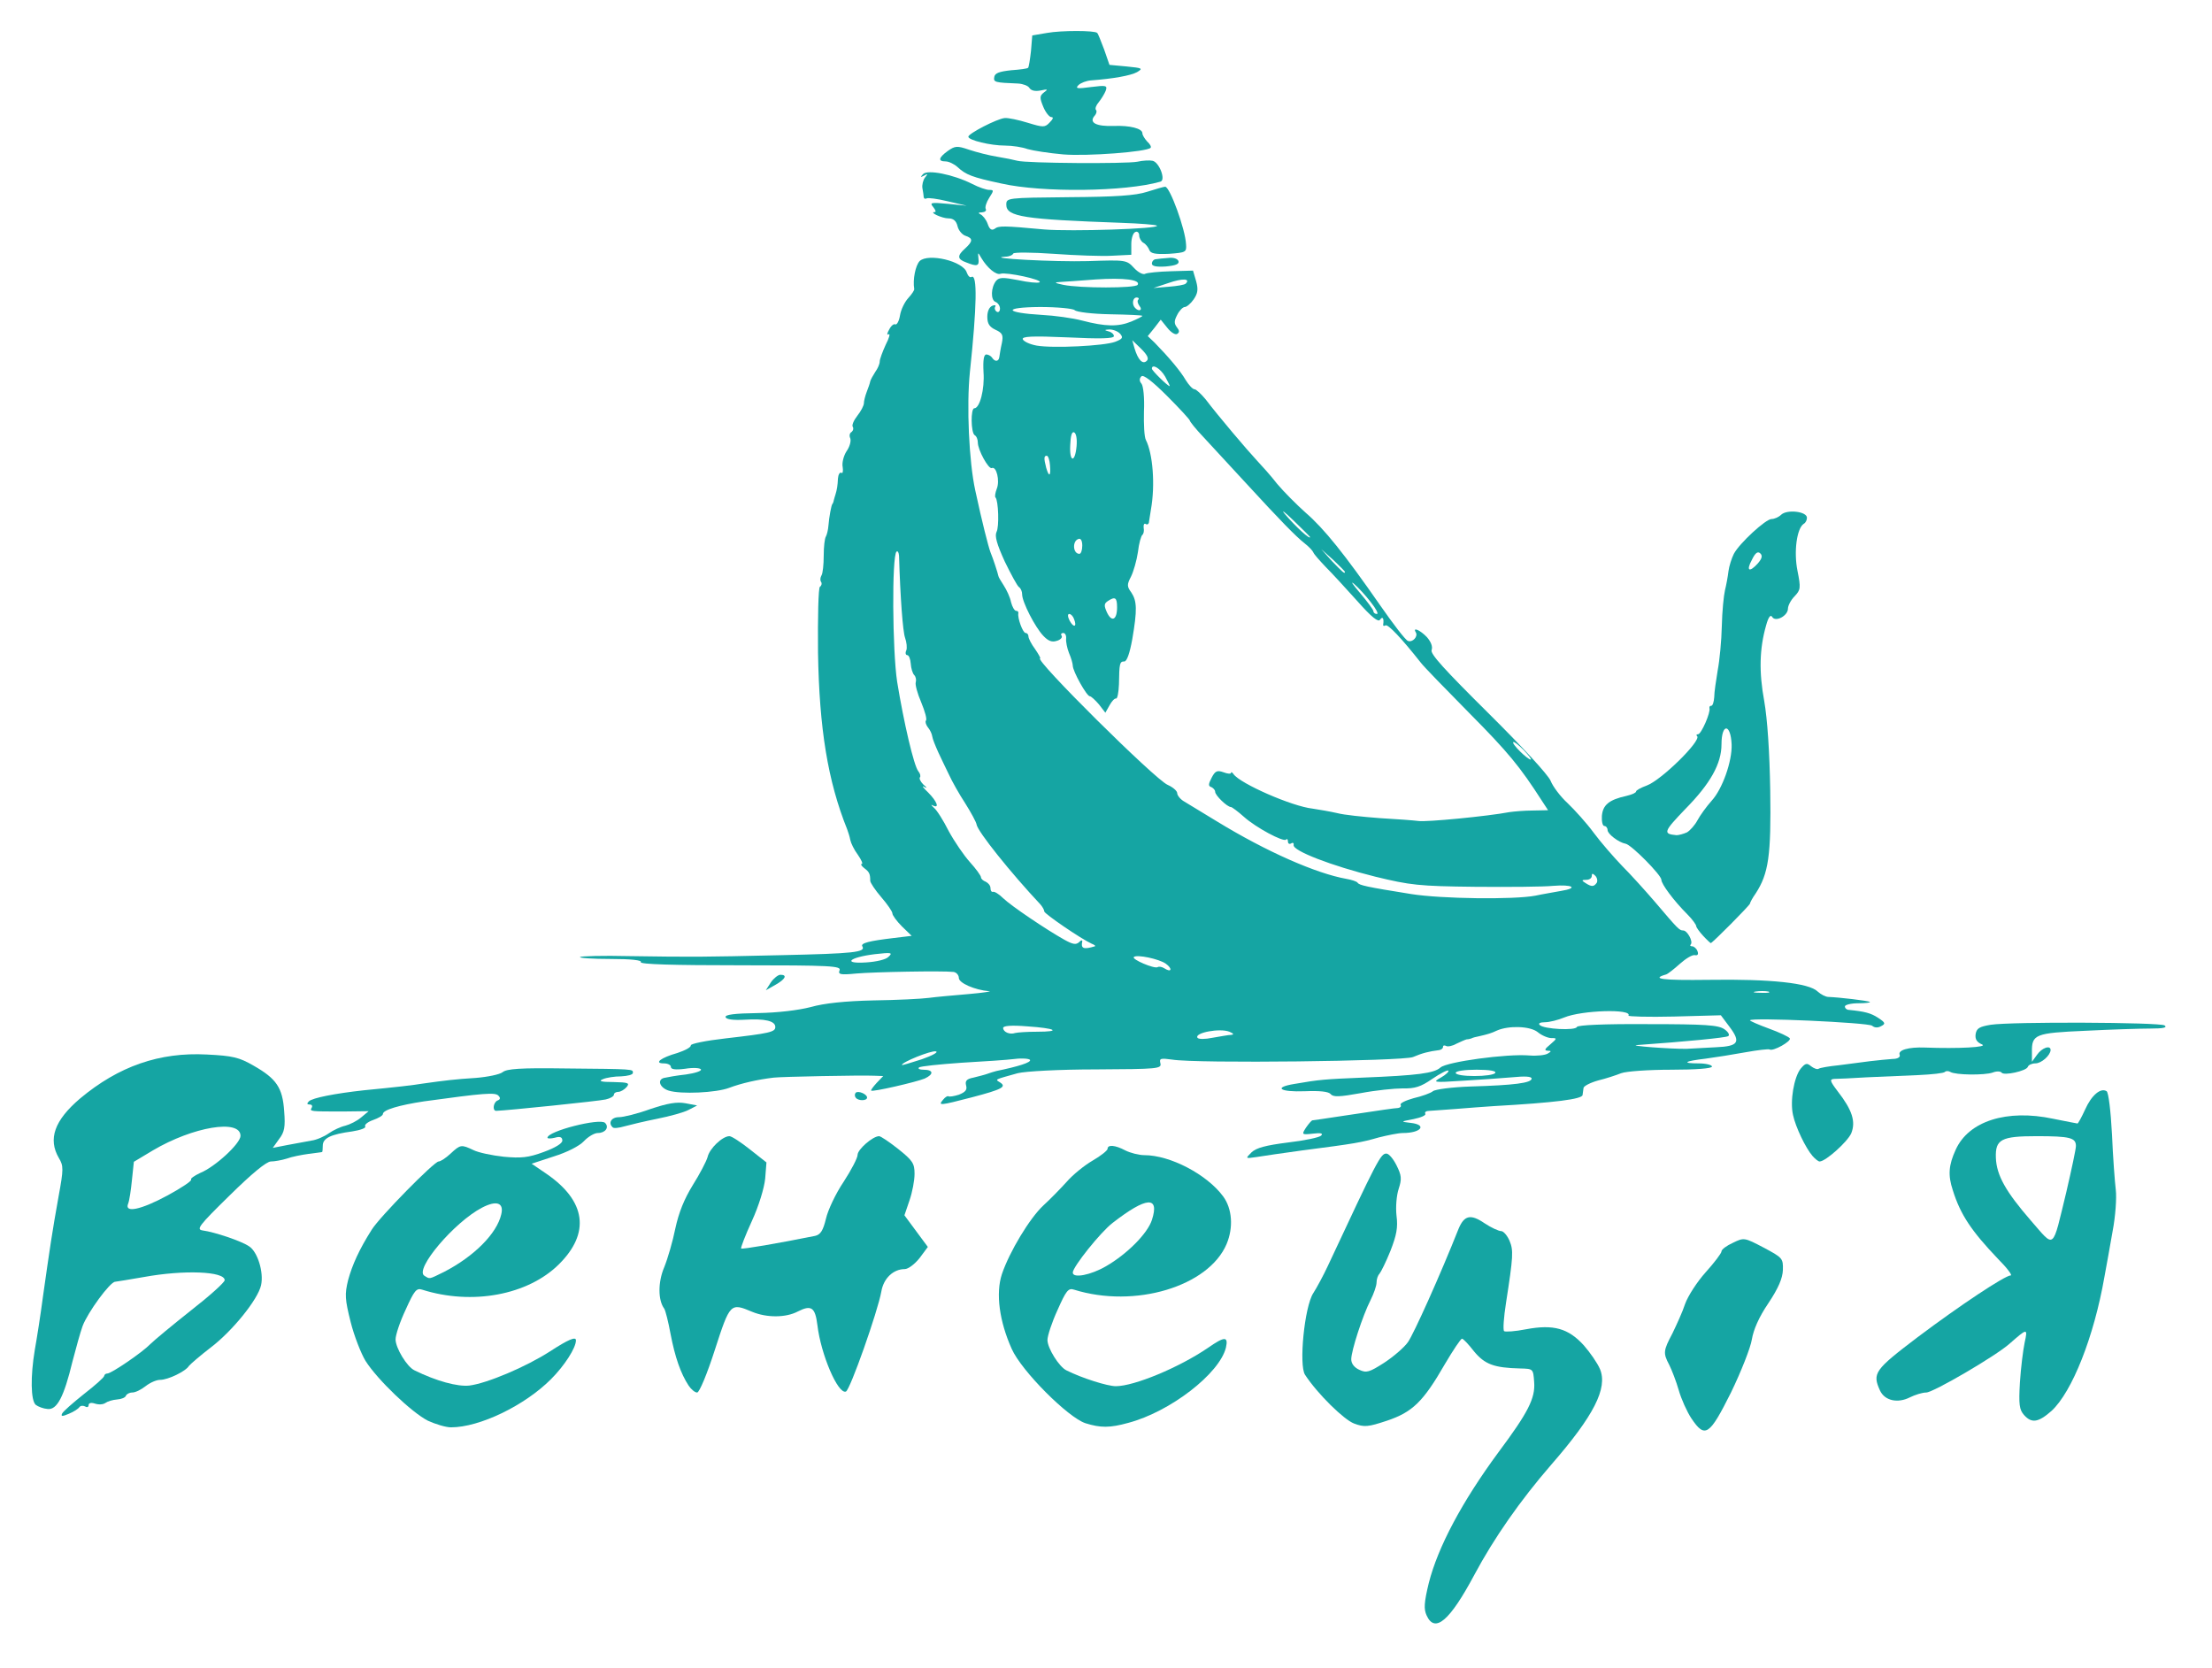 <!DOCTYPE svg PUBLIC "-//W3C//DTD SVG 20010904//EN" "http://www.w3.org/TR/2001/REC-SVG-20010904/DTD/svg10.dtd">
<svg version="1.0" xmlns="http://www.w3.org/2000/svg" width="699px" height="527px" viewBox="0 0 6990 5270" preserveAspectRatio="xMidYMid meet">
<g id="layer101" fill="#15a5a3" stroke="none">
 <path d="M4508 5104 c-9 -20 -8 -40 7 -102 29 -114 105 -257 220 -413 94 -126 117 -171 113 -222 -3 -42 -3 -42 -44 -43 -83 -2 -112 -13 -146 -54 -17 -22 -34 -40 -38 -40 -4 0 -28 36 -54 80 -69 120 -103 152 -183 179 -60 20 -72 21 -104 9 -32 -12 -115 -93 -155 -154 -20 -30 -2 -215 26 -258 11 -17 32 -56 46 -86 157 -336 167 -355 185 -355 8 0 22 17 32 37 16 32 17 43 7 74 -7 21 -10 58 -7 85 5 38 0 62 -19 111 -14 35 -30 67 -35 73 -5 5 -9 17 -9 27 0 11 -9 36 -19 56 -25 49 -61 160 -61 187 0 14 10 26 25 33 23 11 32 8 79 -22 29 -19 63 -48 75 -65 18 -25 103 -214 160 -358 18 -43 38 -48 82 -18 21 14 45 25 53 25 7 0 19 14 26 30 13 31 12 49 -11 197 -7 45 -10 85 -6 89 3 3 35 1 70 -6 86 -16 133 -3 182 51 20 23 43 56 51 75 25 60 -19 147 -154 302 -98 113 -181 232 -243 348 -78 146 -125 186 -151 128z"/>
 <path d="M5345 4482 c-14 -21 -32 -61 -40 -89 -8 -28 -22 -64 -30 -80 -20 -38 -19 -45 10 -100 13 -27 32 -68 40 -93 9 -25 38 -70 65 -100 27 -30 50 -60 50 -66 0 -6 16 -18 36 -27 35 -17 36 -17 97 15 60 32 62 34 61 71 -1 26 -14 57 -46 105 -30 44 -47 84 -52 114 -4 26 -34 102 -66 168 -68 136 -82 146 -125 82z"/>
 <path d="M1352 4489 c-51 -26 -159 -129 -197 -189 -14 -23 -36 -79 -47 -123 -18 -72 -19 -87 -8 -132 13 -48 35 -97 75 -160 25 -40 197 -215 211 -215 6 0 23 -11 38 -25 31 -29 34 -29 72 -11 16 8 59 17 96 21 55 5 77 3 126 -15 36 -13 59 -27 59 -36 0 -11 -7 -14 -24 -9 -12 3 -23 3 -23 0 0 -21 166 -63 182 -47 14 14 1 32 -23 32 -11 0 -31 12 -44 26 -14 15 -53 35 -95 48 l-70 23 47 32 c125 86 139 187 39 286 -98 97 -274 130 -432 80 -18 -6 -25 3 -52 63 -18 38 -32 80 -32 94 0 27 36 87 60 98 69 34 136 52 173 48 56 -7 179 -59 255 -108 57 -37 82 -48 82 -35 0 24 -36 80 -79 123 -83 83 -225 152 -316 152 -16 0 -49 -10 -73 -21z m51 -470 c95 -49 167 -121 181 -182 9 -37 -15 -45 -61 -21 -88 46 -214 195 -182 215 18 11 13 12 62 -12z"/>
 <path d="M3430 4497 c-55 -18 -202 -165 -233 -235 -39 -87 -51 -175 -31 -236 24 -71 88 -177 131 -217 21 -19 54 -53 74 -75 19 -22 56 -52 82 -67 26 -15 47 -32 47 -37 0 -14 24 -12 56 5 16 8 43 15 60 15 82 0 198 61 249 130 29 39 33 99 11 151 -57 134 -290 204 -482 144 -18 -6 -25 3 -52 64 -18 39 -32 82 -32 95 0 26 37 85 60 96 50 25 130 50 156 50 58 0 200 -59 291 -121 53 -37 65 -37 57 -1 -20 82 -176 203 -309 238 -58 16 -87 16 -135 1z m65 -496 c66 -38 131 -103 145 -146 25 -77 -17 -74 -124 9 -38 29 -126 139 -126 157 0 19 57 8 105 -20z"/>
 <path d="M6396 4471 c-15 -17 -17 -33 -13 -103 3 -46 10 -102 15 -126 10 -46 9 -46 -48 4 -44 39 -241 154 -263 154 -12 0 -35 7 -51 15 -39 20 -80 11 -95 -21 -25 -55 -18 -65 119 -169 133 -100 276 -195 294 -195 6 0 -12 -24 -40 -52 -84 -88 -119 -140 -143 -217 -16 -48 -13 -80 9 -128 41 -91 162 -129 308 -98 40 8 75 15 77 15 2 0 13 -20 24 -44 20 -45 49 -70 68 -58 6 4 13 61 17 137 3 72 9 150 12 175 3 25 -1 83 -10 130 -8 47 -20 112 -26 145 -33 189 -102 363 -167 423 -42 37 -63 40 -87 13z m134 -706 c16 -69 30 -134 30 -144 0 -26 -19 -31 -124 -31 -112 0 -131 10 -129 68 2 56 32 108 110 198 78 89 67 98 113 -91z"/>
 <path d="M196 4467 c3 -7 34 -34 69 -62 35 -27 64 -53 64 -57 1 -5 5 -8 10 -8 13 0 111 -67 136 -93 12 -12 70 -60 128 -106 59 -46 107 -89 107 -96 0 -28 -129 -33 -255 -10 -44 8 -85 14 -91 15 -16 0 -87 97 -103 140 -7 19 -21 70 -32 112 -27 112 -49 154 -79 150 -13 -1 -29 -7 -37 -13 -16 -14 -17 -90 -3 -174 6 -33 18 -109 26 -170 21 -148 29 -203 49 -314 16 -87 16 -97 1 -122 -35 -60 -14 -119 67 -188 122 -102 251 -147 401 -139 81 4 102 9 147 35 72 41 92 69 97 144 4 50 1 66 -16 88 l-20 28 46 -9 c26 -5 60 -11 76 -14 16 -2 41 -13 55 -23 14 -10 38 -21 52 -24 15 -4 37 -15 50 -26 l24 -20 -80 1 c-106 0 -107 0 -100 -12 3 -5 1 -10 -6 -10 -9 0 -10 -3 -3 -10 11 -11 83 -25 174 -35 103 -10 155 -16 185 -21 71 -10 104 -14 168 -18 38 -3 76 -11 85 -18 13 -11 56 -14 197 -12 222 2 215 2 215 14 0 6 -17 10 -37 11 -21 0 -47 4 -58 9 -15 6 -6 9 34 9 46 1 52 3 41 16 -7 8 -19 15 -26 15 -8 0 -14 4 -14 9 0 5 -12 12 -26 15 -20 5 -312 35 -346 36 -13 0 -9 -28 5 -33 8 -3 9 -8 2 -15 -10 -11 -46 -8 -235 18 -79 12 -130 27 -130 40 0 5 -14 13 -31 19 -17 6 -28 15 -25 20 4 5 -15 12 -41 16 -67 9 -93 21 -93 45 0 11 -1 20 -2 20 -2 1 -21 3 -43 6 -22 3 -53 9 -69 15 -16 5 -39 9 -50 9 -14 0 -61 39 -131 108 -97 95 -106 107 -84 110 37 5 121 33 146 50 27 17 47 82 38 123 -10 45 -90 144 -158 196 -34 26 -65 53 -70 59 -10 17 -66 44 -91 44 -12 0 -32 9 -46 20 -14 11 -32 20 -42 20 -9 0 -18 5 -20 10 -2 6 -14 11 -28 12 -14 1 -30 6 -37 11 -7 5 -21 6 -33 2 -12 -4 -20 -2 -20 5 0 6 -5 8 -11 4 -6 -3 -14 -3 -18 2 -3 5 -18 15 -33 21 -21 9 -26 9 -22 0z m334 -690 c44 -24 77 -46 74 -50 -3 -3 10 -12 29 -21 47 -19 127 -93 127 -117 0 -54 -150 -29 -277 46 l-60 36 -6 57 c-3 31 -8 65 -12 75 -13 31 40 20 125 -26z"/>
 <path d="M2176 4378 c-25 -38 -43 -90 -57 -163 -7 -38 -16 -74 -20 -80 -20 -27 -20 -84 0 -131 11 -27 27 -82 35 -122 11 -51 28 -93 55 -137 22 -35 43 -75 47 -89 6 -27 47 -66 69 -66 7 0 36 19 65 42 l52 41 -4 51 c-3 30 -20 86 -42 134 -21 46 -36 85 -34 87 3 3 115 -16 234 -40 17 -4 25 -17 34 -54 6 -27 31 -80 56 -117 24 -37 44 -75 44 -85 0 -17 48 -59 68 -59 5 0 32 18 61 41 45 36 51 45 51 78 0 21 -7 58 -16 84 l-16 47 37 50 37 50 -26 35 c-15 19 -36 35 -47 35 -36 0 -67 29 -74 71 -11 62 -99 312 -112 316 -25 9 -79 -117 -90 -210 -7 -56 -19 -65 -62 -43 -38 20 -98 20 -144 1 -69 -29 -70 -28 -118 120 -24 75 -49 135 -56 135 -7 0 -19 -10 -27 -22z"/>
 <path d="M5728 3653 c-22 -25 -54 -92 -62 -130 -10 -44 3 -119 24 -146 15 -18 20 -19 33 -8 9 7 20 11 24 8 4 -3 33 -8 63 -11 30 -4 75 -10 100 -13 25 -3 57 -6 71 -7 16 0 25 -6 22 -13 -6 -15 28 -25 80 -23 105 4 202 -1 180 -10 -16 -7 -22 -16 -20 -32 3 -19 12 -24 48 -30 66 -10 532 -8 549 2 10 7 -4 10 -45 10 -33 0 -125 3 -205 7 -159 7 -170 11 -169 68 l0 30 16 -22 c15 -22 43 -32 43 -15 -1 17 -29 42 -48 42 -11 0 -22 5 -24 11 -4 13 -77 29 -83 18 -3 -4 -16 -5 -28 0 -26 9 -118 8 -134 -2 -5 -3 -13 -4 -17 0 -3 4 -41 8 -84 10 -42 2 -115 5 -162 7 -47 3 -93 5 -103 5 -16 1 -15 6 10 39 46 59 58 96 43 133 -12 27 -81 89 -100 89 -4 0 -14 -8 -22 -17z"/>
 <path d="M3955 3641 c15 -14 44 -22 115 -31 52 -6 100 -16 105 -22 7 -7 -1 -9 -26 -6 -36 4 -36 3 -22 -19 9 -13 18 -23 20 -23 3 0 49 -7 102 -15 127 -19 153 -23 169 -24 7 -1 11 -5 8 -10 -3 -5 16 -14 41 -21 26 -6 54 -16 61 -22 7 -6 61 -13 120 -15 136 -4 192 -11 192 -25 0 -7 -22 -8 -62 -4 -35 3 -106 8 -158 11 -91 6 -94 5 -67 -10 16 -9 26 -19 24 -22 -3 -3 -26 9 -51 26 -36 25 -55 31 -93 30 -26 0 -86 6 -133 15 -67 12 -87 13 -95 3 -7 -8 -34 -11 -82 -9 -79 3 -100 -12 -33 -23 80 -14 97 -15 215 -20 177 -7 227 -14 247 -32 20 -18 210 -44 281 -38 24 2 50 -1 58 -6 12 -7 12 -9 -1 -9 -11 -1 -8 -6 9 -20 22 -19 22 -20 3 -20 -10 0 -30 -8 -43 -19 -24 -19 -91 -21 -128 -5 -19 9 -30 12 -56 18 -11 2 -22 5 -25 7 -3 1 -9 3 -15 3 -5 1 -20 8 -33 14 -12 7 -27 10 -32 7 -6 -3 -10 -2 -10 3 0 5 -6 9 -12 10 -33 4 -55 10 -83 22 -33 13 -684 21 -761 8 -37 -5 -41 -4 -37 12 4 17 -9 18 -202 19 -119 0 -225 6 -249 12 -75 21 -72 19 -56 29 22 14 7 22 -88 47 -104 27 -108 27 -92 8 7 -9 15 -13 17 -11 3 2 17 0 33 -5 20 -8 27 -15 23 -29 -4 -15 2 -21 23 -25 16 -4 36 -9 44 -12 8 -3 21 -7 29 -9 68 -14 110 -27 106 -35 -3 -4 -25 -6 -48 -3 -23 3 -99 8 -169 12 -70 5 -130 11 -134 15 -4 4 2 7 14 7 32 0 34 14 4 28 -27 11 -165 43 -169 38 -2 -1 6 -12 17 -24 l21 -22 -28 -1 c-40 -2 -294 3 -318 6 -51 6 -103 18 -140 32 -41 16 -154 21 -192 9 -28 -9 -37 -34 -15 -40 9 -2 41 -8 70 -11 28 -4 50 -11 47 -16 -3 -5 -26 -6 -50 -2 -31 4 -45 2 -45 -6 0 -6 -10 -11 -22 -11 -33 0 -10 -18 43 -33 24 -8 43 -18 42 -24 -1 -5 48 -15 110 -22 139 -16 157 -20 157 -36 0 -19 -32 -27 -97 -23 -36 2 -58 -1 -60 -8 -3 -8 28 -12 101 -13 64 -1 129 -9 168 -19 42 -12 108 -19 198 -21 74 -1 153 -5 175 -8 22 -3 78 -8 125 -12 47 -4 77 -9 66 -9 -46 -4 -96 -26 -96 -42 0 -9 -8 -18 -17 -19 -35 -4 -249 0 -307 5 -51 5 -58 3 -53 -10 6 -14 -26 -16 -314 -16 -211 0 -318 -3 -314 -10 4 -6 -30 -10 -96 -10 -56 0 -100 -3 -96 -6 3 -3 73 -5 154 -3 210 3 222 3 484 -3 226 -5 266 -9 254 -28 -6 -10 22 -17 98 -26 l58 -7 -31 -30 c-16 -16 -30 -35 -30 -41 0 -6 -16 -29 -35 -51 -19 -22 -35 -46 -35 -52 0 -22 -3 -28 -19 -40 -9 -7 -12 -13 -8 -13 5 0 -1 -13 -12 -29 -12 -16 -22 -37 -24 -47 -2 -11 -7 -26 -10 -34 -61 -152 -88 -317 -92 -558 -1 -111 1 -205 6 -208 5 -3 7 -10 4 -15 -4 -5 -3 -14 1 -21 4 -6 7 -34 7 -62 0 -28 3 -55 7 -61 3 -5 7 -21 8 -35 2 -26 9 -63 12 -67 2 -2 4 -7 5 -13 1 -5 4 -13 5 -17 5 -16 7 -29 8 -51 1 -13 6 -21 11 -18 4 3 6 -5 4 -18 -3 -13 3 -36 12 -50 10 -14 15 -32 12 -41 -4 -8 -2 -17 4 -20 5 -4 7 -11 4 -16 -4 -5 3 -21 14 -35 12 -15 21 -33 21 -40 0 -7 4 -23 9 -36 5 -13 10 -27 11 -33 1 -5 9 -19 16 -30 8 -11 14 -25 14 -33 0 -7 9 -31 19 -53 11 -21 15 -36 9 -33 -6 4 -5 -3 2 -15 6 -12 15 -19 19 -16 5 2 12 -10 15 -28 3 -19 15 -43 26 -55 11 -12 20 -25 19 -29 -5 -30 4 -74 17 -88 27 -26 138 0 149 36 4 11 10 17 15 14 19 -11 17 93 -5 300 -11 106 -3 284 17 375 22 102 41 176 48 195 8 19 23 65 25 75 0 3 8 16 17 30 9 14 20 37 23 53 4 15 11 27 16 27 5 0 8 3 7 8 -3 14 14 62 23 62 5 0 9 5 9 11 0 6 9 24 21 40 11 16 18 29 16 29 -23 0 364 384 403 400 16 7 30 19 30 26 0 7 10 20 23 27 12 7 58 35 102 62 157 96 314 165 410 182 17 3 32 8 35 12 5 8 26 13 170 36 94 15 324 18 392 5 23 -5 60 -11 81 -15 56 -9 37 -21 -25 -16 -29 3 -140 4 -247 3 -177 -2 -204 -5 -315 -32 -137 -34 -262 -82 -258 -100 1 -6 -2 -9 -8 -5 -5 3 -10 1 -10 -6 0 -7 -3 -10 -6 -6 -9 8 -95 -38 -133 -72 -19 -17 -38 -31 -41 -31 -12 0 -50 -37 -50 -48 0 -6 -6 -12 -12 -15 -10 -3 -10 -9 1 -30 11 -21 17 -24 37 -17 13 5 24 6 24 2 0 -4 4 -2 8 4 21 30 185 102 250 109 20 3 55 9 77 14 22 6 83 12 135 16 52 3 107 7 122 9 24 4 220 -15 288 -28 14 -2 47 -5 73 -5 l49 -1 -19 -29 c-70 -109 -107 -154 -230 -278 -76 -77 -145 -148 -153 -159 -60 -76 -104 -123 -112 -118 -4 3 -8 2 -7 -3 3 -19 -2 -27 -10 -15 -5 9 -26 -7 -72 -59 -35 -39 -80 -88 -100 -108 -19 -20 -37 -40 -39 -46 -2 -5 -14 -18 -27 -28 -29 -23 -75 -70 -188 -193 -49 -53 -109 -118 -132 -143 -24 -25 -43 -49 -43 -52 0 -3 -32 -38 -72 -78 -47 -47 -75 -68 -81 -62 -7 7 -7 15 0 23 6 7 10 45 8 88 -1 41 1 81 6 90 22 43 30 142 16 220 -2 14 -5 31 -6 38 0 7 -5 11 -10 8 -5 -4 -8 2 -7 11 2 10 0 20 -4 23 -4 3 -11 27 -14 54 -4 27 -14 62 -22 78 -13 25 -13 31 1 50 18 27 19 55 3 148 -8 44 -17 70 -25 70 -15 0 -16 6 -17 72 -1 26 -5 46 -9 45 -5 -1 -14 9 -21 22 l-13 23 -20 -26 c-12 -14 -25 -26 -29 -26 -10 0 -54 -79 -54 -97 0 -6 -5 -24 -12 -40 -6 -15 -10 -36 -9 -45 1 -10 -3 -18 -9 -18 -6 0 -9 4 -5 9 3 5 -4 13 -16 16 -15 5 -27 0 -42 -16 -26 -27 -67 -107 -67 -131 0 -9 -4 -19 -10 -23 -5 -3 -25 -40 -45 -81 -25 -55 -32 -80 -26 -93 9 -16 6 -99 -3 -109 -3 -2 -1 -15 4 -28 10 -25 -1 -72 -16 -65 -10 4 -44 -57 -44 -81 0 -9 -4 -20 -10 -23 -12 -8 -13 -85 -1 -85 17 0 33 -60 29 -114 -2 -39 1 -56 9 -56 6 0 15 5 18 10 9 14 21 13 23 -2 1 -7 4 -27 8 -44 5 -25 2 -32 -20 -42 -19 -9 -26 -19 -26 -41 0 -17 6 -31 16 -35 8 -3 12 -2 9 3 -3 5 -1 12 5 16 5 3 10 -1 10 -10 0 -8 -6 -18 -14 -21 -16 -6 -15 -46 2 -67 10 -11 22 -11 69 -2 32 7 62 10 68 7 12 -8 -105 -33 -123 -27 -14 5 -42 -18 -61 -50 -11 -19 -11 -19 -9 2 3 24 -4 26 -39 12 -28 -10 -29 -21 -3 -44 25 -23 25 -32 1 -40 -10 -3 -22 -17 -25 -30 -4 -17 -13 -25 -29 -25 -20 0 -63 -20 -43 -20 5 0 2 -7 -5 -16 -12 -14 -7 -15 46 -10 l60 6 -60 -14 c-33 -8 -63 -12 -67 -9 -5 2 -8 1 -9 -4 0 -4 -2 -17 -4 -28 -2 -10 2 -26 8 -34 10 -12 9 -13 -3 -6 -12 6 -12 5 -3 -5 14 -15 95 1 155 31 21 11 45 19 54 19 15 0 15 2 0 25 -9 14 -14 30 -11 35 3 6 -2 10 -12 11 -11 0 -13 2 -5 6 7 3 18 16 23 30 6 18 13 22 22 16 13 -10 27 -10 157 2 84 7 366 -2 356 -12 -3 -3 -54 -7 -113 -9 -306 -11 -363 -19 -363 -57 0 -22 1 -22 198 -24 147 -1 210 -5 247 -17 28 -9 53 -16 57 -16 15 0 64 135 66 182 2 25 -1 26 -54 30 -43 2 -58 -1 -62 -12 -3 -8 -11 -19 -19 -23 -7 -4 -13 -15 -13 -23 0 -9 -6 -14 -12 -11 -7 2 -13 19 -13 38 l0 34 -60 3 c-33 2 -116 -1 -185 -6 -70 -5 -126 -5 -128 -1 -2 5 -13 10 -25 10 -71 5 159 17 261 14 120 -4 122 -4 146 22 13 14 29 22 35 18 6 -3 43 -7 82 -8 l69 -2 10 34 c7 26 5 38 -8 57 -9 13 -22 24 -28 24 -6 0 -17 11 -24 25 -10 19 -10 27 -1 39 8 10 9 16 1 21 -6 4 -20 -5 -31 -19 l-21 -26 -20 26 -21 26 22 21 c44 45 82 90 98 118 10 16 22 29 28 29 5 0 21 15 35 32 41 54 132 161 161 192 15 16 45 49 65 75 21 25 62 66 90 91 58 50 123 131 235 292 41 59 80 110 88 113 15 6 33 -14 25 -27 -11 -18 14 -7 35 15 13 15 19 30 15 41 -5 12 42 63 179 199 108 107 189 195 197 214 7 18 31 50 54 71 22 21 60 63 82 93 23 31 64 78 90 105 27 27 74 79 104 114 73 86 77 90 89 90 13 0 32 35 24 44 -3 3 -2 6 4 6 6 0 14 7 17 15 4 10 1 15 -8 13 -8 -2 -29 11 -47 27 -19 17 -38 32 -44 34 -49 14 -14 19 135 17 196 -3 317 10 344 37 10 9 25 17 34 17 31 1 127 12 131 16 2 2 -14 4 -37 4 -23 0 -42 5 -42 10 0 6 6 11 13 11 50 5 69 10 92 25 23 15 24 19 10 26 -10 6 -21 6 -29 -1 -12 -10 -386 -27 -386 -17 0 2 27 14 60 26 33 12 63 26 66 31 5 9 -53 42 -64 35 -4 -2 -38 2 -77 9 -38 7 -95 16 -125 20 -68 8 -77 15 -22 15 23 0 42 5 42 10 0 6 -50 10 -129 10 -72 0 -142 5 -158 11 -15 6 -48 17 -73 23 -25 7 -46 18 -46 24 -1 7 -2 16 -3 22 -2 13 -86 24 -281 35 -30 2 -84 6 -120 9 -36 3 -73 5 -83 6 -10 0 -16 4 -13 9 3 5 -13 12 -37 17 -42 8 -42 8 -9 12 53 6 33 32 -25 32 -14 0 -48 7 -76 14 -56 16 -72 19 -242 41 -60 8 -126 18 -145 21 -35 5 -35 5 -15 -15z m770 -251 c4 -6 -18 -10 -59 -10 -37 0 -66 4 -66 10 0 6 26 10 59 10 33 0 63 -4 66 -10z m-1768 -68 c-15 -3 -107 34 -107 43 0 2 28 -7 63 -18 34 -12 54 -23 44 -25z m2466 -13 c71 -3 79 -16 42 -65 l-27 -36 -148 4 c-82 2 -146 0 -144 -3 13 -22 -148 -17 -203 6 -19 8 -47 15 -61 15 -16 0 -22 4 -16 9 13 13 113 18 117 6 2 -6 85 -10 224 -9 183 0 223 3 242 16 13 9 18 19 12 22 -8 5 -132 17 -286 28 -38 2 108 13 155 12 19 -1 61 -3 93 -5z m-1533 -39 c10 -1 9 -4 -5 -10 -30 -12 -111 3 -101 19 3 5 24 5 48 0 24 -4 50 -9 58 -9z m-613 -10 c79 0 59 -11 -31 -17 -49 -4 -76 -2 -76 5 0 13 21 22 38 16 8 -2 39 -4 69 -4z m2311 -127 c-10 -2 -28 -2 -40 0 -13 2 -5 4 17 4 22 1 32 -1 23 -4z m-1904 -88 c-21 -15 -92 -30 -101 -21 -8 7 65 38 75 32 5 -3 14 -1 22 4 22 14 26 1 4 -15z m-876 -22 c14 -13 9 -14 -44 -8 -81 10 -103 31 -27 26 32 -2 63 -9 71 -18z m652 -33 c3 -1 -2 -5 -10 -8 -35 -16 -150 -95 -150 -102 0 -5 -6 -15 -12 -22 -93 -99 -199 -231 -202 -253 -1 -7 -17 -37 -36 -67 -19 -29 -42 -70 -51 -90 -10 -20 -25 -52 -34 -71 -9 -20 -18 -42 -19 -50 -1 -8 -7 -21 -14 -29 -6 -8 -9 -18 -6 -21 4 -4 -3 -29 -15 -58 -12 -28 -20 -57 -17 -64 2 -7 0 -17 -5 -22 -5 -5 -10 -21 -11 -36 -1 -15 -6 -27 -11 -27 -5 0 -7 -7 -3 -15 3 -8 1 -26 -4 -40 -7 -20 -15 -125 -19 -259 -1 -11 -4 -16 -8 -13 -15 15 -13 312 2 411 21 129 53 266 67 283 6 7 8 16 5 19 -3 4 2 14 11 23 12 10 13 13 2 7 -8 -5 -3 3 13 18 28 28 37 52 15 41 -7 -4 -6 -1 3 7 9 7 30 40 47 74 18 33 48 77 67 98 19 21 35 43 35 48 0 5 7 11 15 14 8 4 15 12 15 20 0 8 3 13 8 12 4 -2 19 7 32 20 26 25 136 99 193 131 27 15 37 17 47 8 6 -7 11 -7 10 -2 -5 22 4 26 40 15z m1586 -201 c3 -6 1 -16 -5 -22 -8 -8 -11 -8 -11 1 0 7 -8 12 -17 12 -15 0 -16 2 -3 10 20 13 27 12 36 -1z m-231 -419 c-16 -16 -31 -28 -33 -25 -6 5 45 55 55 55 4 0 -6 -13 -22 -30z m-1421 -414 c-3 -9 -10 -16 -15 -16 -6 0 -5 9 1 21 13 24 24 20 14 -5z m136 -37 c0 -31 -6 -35 -29 -20 -12 8 -13 14 -3 36 15 32 32 24 32 -16z m802 -16 c-16 -21 -40 -47 -53 -58 -13 -11 -4 2 19 29 23 27 42 53 42 57 0 5 5 9 11 9 6 0 -3 -17 -19 -37z m-82 -96 c0 -2 -17 -19 -37 -38 l-38 -34 34 38 c33 34 41 42 41 34z m-830 -83 c0 -16 -5 -24 -12 -21 -20 6 -18 47 3 47 5 0 9 -12 9 -26z m720 -27 c0 -1 -24 -25 -52 -52 -29 -28 -41 -37 -28 -21 35 41 80 82 80 73z m-822 -227 c-1 -16 -6 -30 -10 -30 -9 0 -10 7 -2 38 9 31 15 27 12 -8z m84 -60 c2 -23 -1 -41 -8 -44 -7 -3 -11 12 -12 40 -3 55 15 58 20 4z m280 -220 c-15 -26 -42 -42 -42 -25 0 6 50 55 56 55 2 0 -5 -13 -14 -30z m-76 -88 l-28 -27 7 25 c11 37 26 53 39 40 7 -7 2 -18 -18 -38z m-82 -22 c23 -9 26 -13 16 -25 -7 -8 -22 -14 -34 -14 -17 1 -17 2 -3 6 9 2 17 9 17 15 0 8 -44 9 -146 4 -115 -5 -145 -3 -142 6 3 7 22 16 44 20 52 9 214 1 248 -12z m51 -64 c19 -8 35 -16 35 -18 0 -2 -46 -4 -102 -5 -56 -1 -106 -7 -112 -13 -5 -5 -54 -10 -110 -10 -118 1 -113 18 6 25 40 2 98 10 128 18 73 19 113 20 155 3z m26 -49 c-6 -8 -8 -17 -4 -20 3 -4 1 -7 -5 -7 -13 0 -16 22 -5 33 12 13 25 7 14 -6z m-6 -67 c10 -16 -43 -23 -133 -17 -48 4 -98 7 -112 8 -20 1 -18 3 10 9 53 11 228 11 235 0z m152 -4 c16 -16 -11 -17 -54 -2 l-48 16 48 -4 c26 -2 51 -6 54 -10z"/>
 <path d="M1936 3562 c-15 -14 -4 -32 20 -32 14 0 59 -11 100 -26 54 -18 83 -23 110 -18 l37 7 -27 14 c-15 8 -59 20 -99 28 -40 8 -86 19 -104 24 -17 5 -34 7 -37 3z"/>
 <path d="M2704 3468 c-4 -5 -3 -12 0 -15 7 -8 36 4 36 15 0 11 -29 11 -36 0z"/>
 <path d="M2436 3104 c9 -13 23 -24 30 -24 23 0 16 14 -16 32 l-30 17 16 -25z"/>
 <path d="M5382 2957 c-12 -13 -22 -27 -22 -31 0 -4 -12 -21 -27 -36 -45 -45 -83 -97 -83 -110 0 -15 -95 -111 -113 -114 -22 -4 -57 -31 -57 -43 0 -7 -5 -13 -10 -13 -6 0 -9 -15 -8 -32 3 -35 23 -51 77 -63 17 -4 31 -10 31 -14 0 -4 15 -12 34 -19 46 -17 173 -142 159 -156 -4 -3 -2 -6 3 -6 10 0 40 -69 36 -82 -1 -5 1 -8 6 -8 4 0 8 -12 9 -27 0 -16 6 -54 11 -85 6 -31 12 -94 13 -140 1 -46 6 -96 10 -113 4 -16 9 -43 11 -60 2 -16 10 -41 17 -55 18 -34 101 -110 119 -110 9 0 23 -6 31 -14 19 -17 81 -10 81 10 0 7 -4 16 -10 19 -22 14 -32 88 -20 148 11 55 10 61 -9 81 -12 12 -21 30 -21 39 0 23 -40 44 -50 26 -5 -8 -12 1 -19 27 -21 73 -23 147 -6 239 10 57 17 161 19 284 3 204 -5 261 -46 324 -10 14 -18 29 -18 32 0 5 -119 125 -124 125 -1 0 -12 -10 -24 -23z m-51 -327 c10 -6 25 -23 33 -38 8 -15 28 -43 45 -62 34 -37 65 -125 63 -178 -3 -67 -32 -67 -32 0 0 61 -35 124 -115 205 -68 71 -71 78 -27 82 7 0 22 -4 33 -9z m224 -850 c13 -15 15 -24 8 -31 -8 -8 -16 -3 -27 20 -19 35 -8 41 19 11z"/>
 <path d="M3640 833 c0 -7 6 -14 13 -14 6 -1 24 -3 39 -4 15 -2 29 2 32 10 3 9 -8 14 -40 17 -30 2 -44 -1 -44 -9z"/>
 <path d="M3165 580 c-94 -20 -113 -28 -139 -52 -11 -10 -28 -18 -38 -18 -25 0 -22 -12 7 -33 23 -16 29 -17 67 -4 24 8 63 18 88 22 25 4 54 10 65 13 30 8 343 10 379 3 17 -4 39 -5 48 -3 21 4 43 61 25 66 -111 32 -373 35 -502 6z"/>
 <path d="M3361 488 c-46 -4 -97 -12 -114 -17 -16 -6 -48 -11 -71 -11 -46 0 -116 -17 -116 -28 0 -10 91 -57 115 -59 11 -1 44 6 73 15 49 15 54 15 69 -1 11 -11 13 -17 5 -17 -6 0 -18 -15 -25 -32 -12 -29 -12 -35 2 -46 14 -10 12 -11 -11 -6 -16 3 -29 1 -35 -8 -4 -7 -20 -13 -35 -14 -75 -3 -79 -4 -76 -21 2 -12 16 -17 53 -21 28 -2 52 -5 54 -8 2 -2 6 -26 9 -53 l4 -49 47 -8 c44 -8 151 -8 158 0 3 2 12 26 22 52 l17 49 54 5 c50 5 53 6 33 18 -20 11 -77 21 -145 26 -15 1 -33 8 -40 15 -11 11 -4 12 40 6 48 -6 52 -5 46 12 -4 10 -14 26 -22 36 -8 9 -12 20 -9 24 4 3 2 13 -5 20 -17 21 7 33 62 31 50 -2 90 8 90 23 0 6 7 17 15 26 9 8 14 17 11 20 -12 13 -200 27 -275 21z"/>
 </g>

</svg>